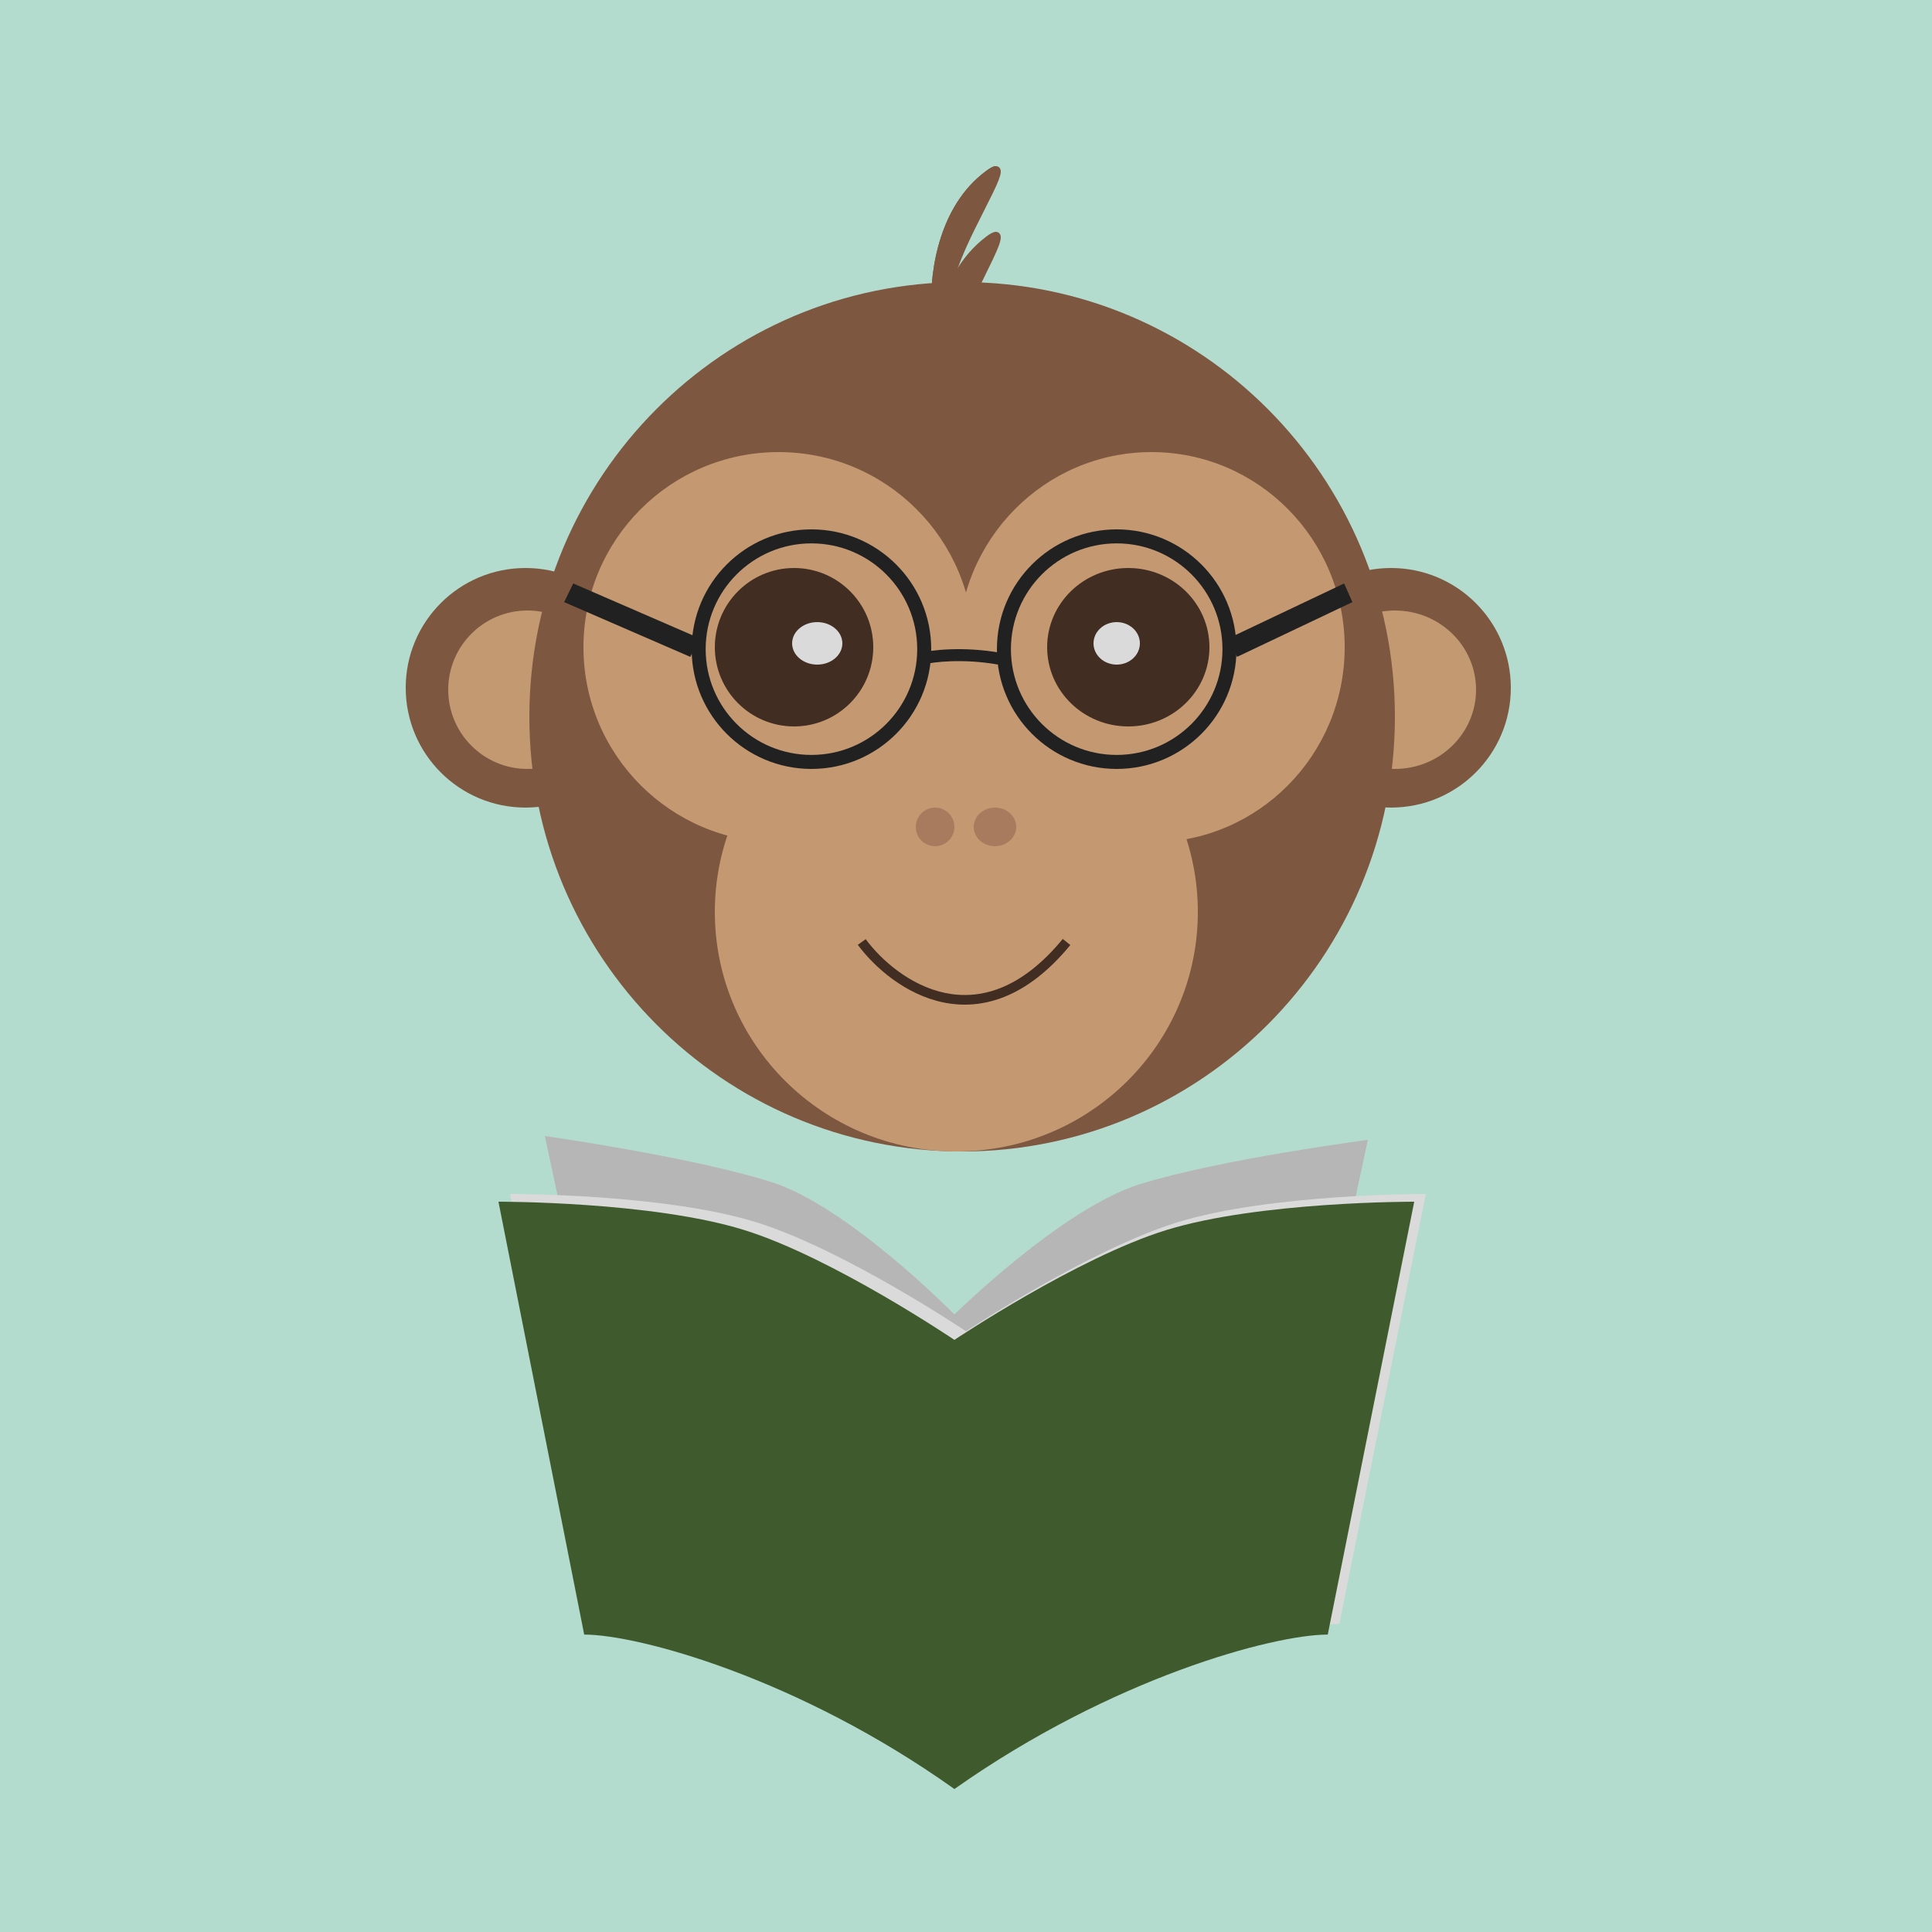 <svg width="500" height="500" viewBox="0 0 500 500" fill="none" xmlns="http://www.w3.org/2000/svg">
<rect width="500" height="500" fill="#B3DCCF"/>
<g filter="url(#filter0_d_1661_4919)">
<path d="M144 299C144 299 181.638 304.31 202.54 310.88C222.485 317.149 250 345.167 250 345.167V438C214.633 412.691 178.467 402.869 166.26 402.869L144 299Z" fill="#B6B6B6"/>
</g>
<g filter="url(#filter1_d_1661_4919)">
<path d="M357 300C357 300 319.262 304.892 298.085 311.434C277.877 317.676 250 345.178 250 345.178V438C285.833 412.802 322.475 403.022 334.843 403.022L357 300Z" fill="#B6B6B6"/>
</g>
<path d="M132 309C132 309 171.785 308.889 195.699 316.315C218.52 323.402 250 344.529 250 344.529V460C209.535 431.394 168.157 420.291 154.19 420.291L132 309Z" fill="#DADADA"/>
<path d="M369 309C369 309 328.878 308.889 304.761 316.315C281.747 323.402 250 344.529 250 344.529V460C290.808 431.394 332.537 420.291 346.622 420.291L369 309Z" fill="#DADADA"/>
<g filter="url(#filter2_d_1661_4919)">
<path d="M132 316C132 316 171.785 315.888 195.699 323.363C218.52 330.497 250 351.765 250 351.765V468C209.535 439.204 168.157 428.028 154.19 428.028L132 316Z" fill="#3F5B2D"/>
</g>
<g filter="url(#filter3_d_1661_4919)">
<path d="M369 316C369 316 328.878 315.888 304.761 323.363C281.747 330.497 250 351.765 250 351.765V468C290.808 439.204 332.537 428.028 346.622 428.028L369 316Z" fill="#3F5B2D"/>
</g>
<path d="M167 178C167 195.121 153.121 209 136 209C118.879 209 105 195.121 105 178C105 160.879 118.879 147 136 147C153.121 147 167 160.879 167 178Z" fill="#7D5740"/>
<path d="M157 178.5C157 189.822 147.822 199 136.5 199C125.178 199 116 189.822 116 178.5C116 167.178 125.178 158 136.5 158C147.822 158 157 167.178 157 178.5Z" fill="#C39972"/>
<path d="M391 178C391 195.121 377.121 209 360 209C342.879 209 329 195.121 329 178C329 160.879 342.879 147 360 147C377.121 147 391 160.879 391 178Z" fill="#7D5740"/>
<path d="M382 178.5C382 189.822 372.598 199 361 199C349.402 199 340 189.822 340 178.5C340 167.178 349.402 158 361 158C372.598 158 382 167.178 382 178.5Z" fill="#C39972"/>
<path d="M361 185.5C361 247.632 310.856 298 249 298C187.144 298 137 247.632 137 185.5C137 123.368 187.144 73 249 73C310.856 73 361 123.368 361 185.5Z" fill="#7D5740"/>
<path d="M252 167.5C252 195.39 229.39 218 201.5 218C173.61 218 151 195.39 151 167.5C151 139.61 173.61 117 201.5 117C229.39 117 252 139.61 252 167.5Z" fill="#C49972"/>
<path d="M348 167.5C348 195.39 325.614 218 298 218C270.386 218 248 195.39 248 167.5C248 139.61 270.386 117 298 117C325.614 117 348 139.61 348 167.5Z" fill="#C49972"/>
<path d="M310 236C310 270.242 282.018 298 247.5 298C212.982 298 185 270.242 185 236C185 201.758 212.982 174 247.5 174C282.018 174 310 201.758 310 236Z" fill="#C49972"/>
<path d="M226 167.5C226 178.822 216.822 188 205.5 188C194.178 188 185 178.822 185 167.5C185 156.178 194.178 147 205.5 147C216.822 147 226 156.178 226 167.5Z" fill="#412D21"/>
<path d="M218 166.5C218 169.538 215.09 172 211.5 172C207.91 172 205 169.538 205 166.5C205 163.462 207.91 161 211.5 161C215.09 161 218 163.462 218 166.5Z" fill="#DADADA"/>
<path d="M271 167.5C271 178.822 280.402 188 292 188C303.598 188 313 178.822 313 167.5C313 156.178 303.598 147 292 147C280.402 147 271 156.178 271 167.5Z" fill="#412D21"/>
<path d="M283 166.5C283 169.538 285.686 172 289 172C292.314 172 295 169.538 295 166.5C295 163.462 292.314 161 289 161C285.686 161 283 163.462 283 166.5Z" fill="#DADADA"/>
<path d="M247 214C247 216.761 244.761 219 242 219C239.239 219 237 216.761 237 214C237 211.239 239.239 209 242 209C244.761 209 247 211.239 247 214Z" fill="#A87B5F"/>
<path d="M263 214C263 216.761 260.538 219 257.5 219C254.462 219 252 216.761 252 214C252 211.239 254.462 209 257.5 209C260.538 209 263 211.239 263 214Z" fill="#A87B5F"/>
<path fill-rule="evenodd" clip-rule="evenodd" d="M244.04 259.406C234.218 257.344 226.3 250.32 222 244.524L224.035 243.049C228.115 248.547 235.553 255.075 244.564 256.966C253.432 258.827 264.134 256.262 275.041 243L277 244.573C265.616 258.415 254.007 261.497 244.04 259.406Z" fill="#412D21"/>
<path d="M254.223 45.019C241.939 54.896 240.398 73.122 241.163 81H249.635C231.986 81 269.578 32.672 254.223 45.019Z" fill="#7D5740"/>
<path fill-rule="evenodd" clip-rule="evenodd" d="M257.14 44.998C256.65 45.282 255.969 45.772 255.061 46.519C249.356 51.209 246.113 57.912 244.39 64.45C242.782 70.555 242.518 76.449 242.782 80.27H245.798C245.616 80.045 245.455 79.797 245.314 79.528C244.513 77.99 244.519 75.941 244.913 73.761C245.708 69.369 248.224 63.719 250.747 58.562C251.617 56.785 252.486 55.069 253.293 53.474C254.866 50.368 256.209 47.715 256.887 45.936C257.038 45.54 257.145 45.214 257.213 44.956C257.189 44.969 257.165 44.983 257.14 44.998ZM250.129 80.27C248.221 80.27 247.282 79.623 246.809 78.716C246.285 77.709 246.203 76.15 246.578 74.075C247.323 69.958 249.727 64.515 252.262 59.336C253.089 57.644 253.933 55.977 254.731 54.401C256.337 51.227 257.754 48.428 258.464 46.564C258.73 45.866 258.93 45.22 258.985 44.696C259.011 44.438 259.013 44.122 258.905 43.822C258.781 43.474 258.516 43.175 258.115 43.054C257.772 42.952 257.434 43.012 257.174 43.092C256.9 43.177 256.608 43.317 256.305 43.493C255.697 43.845 254.933 44.404 254 45.171C247.922 50.167 244.535 57.247 242.756 64C240.976 70.753 240.784 77.259 241.16 81.219L241.234 82H250.129V80.27Z" fill="#7D5740"/>
<path d="M254.223 63.019C241.939 72.896 240.398 91.122 241.163 99H249.635C231.986 99 269.578 50.672 254.223 63.019Z" fill="#7D5740"/>
<path fill-rule="evenodd" clip-rule="evenodd" d="M257.14 62.049C256.65 62.34 255.969 62.843 255.061 63.609C249.356 68.42 246.113 75.294 244.39 82C242.782 88.262 242.518 94.306 242.782 98.226H245.798C245.616 97.995 245.455 97.741 245.314 97.465C244.513 95.887 244.519 93.785 244.913 91.549C245.708 87.045 248.224 81.25 250.747 75.961C251.617 74.138 252.486 72.379 253.293 70.742C254.866 67.557 256.209 64.836 256.887 63.011C257.038 62.605 257.145 62.271 257.213 62.006C257.189 62.02 257.165 62.034 257.14 62.049ZM250.129 98.226C248.221 98.226 247.282 97.562 246.809 96.631C246.285 95.599 246.203 94 246.578 91.872C247.323 87.649 249.727 82.067 252.262 76.754C253.089 75.02 253.933 73.309 254.731 71.694C256.337 68.438 257.754 65.567 258.464 63.656C258.73 62.94 258.93 62.277 258.985 61.739C259.011 61.475 259.013 61.151 258.905 60.843C258.781 60.486 258.516 60.18 258.115 60.056C257.772 59.95 257.434 60.012 257.174 60.094C256.9 60.181 256.608 60.325 256.305 60.506C255.697 60.867 254.933 61.44 254 62.227C247.922 67.351 244.535 74.612 242.756 81.539C240.976 88.465 240.784 95.138 241.16 99.198L241.234 100H250.129V98.226Z" fill="#7D5740"/>
<path fill-rule="evenodd" clip-rule="evenodd" d="M210 195.374C225.118 195.374 237.374 183.118 237.374 168C237.374 152.882 225.118 140.626 210 140.626C194.882 140.626 182.626 152.882 182.626 168C182.626 183.118 194.882 195.374 210 195.374ZM210 199C227.121 199 241 185.121 241 168C241 150.879 227.121 137 210 137C192.879 137 179 150.879 179 168C179 185.121 192.879 199 210 199Z" fill="#212121"/>
<path fill-rule="evenodd" clip-rule="evenodd" d="M289 195.374C304.118 195.374 316.374 183.118 316.374 168C316.374 152.882 304.118 140.626 289 140.626C273.882 140.626 261.626 152.882 261.626 168C261.626 183.118 273.882 195.374 289 195.374ZM289 199C306.121 199 320 185.121 320 168C320 150.879 306.121 137 289 137C271.879 137 258 150.879 258 168C258 185.121 271.879 199 289 199Z" fill="#212121"/>
<path fill-rule="evenodd" clip-rule="evenodd" d="M258.341 172C249.101 170.362 241.44 171.336 238.921 171.972L238 168.987C241.037 168.22 249.239 167.229 259 168.959L258.341 172Z" fill="#212121"/>
<path fill-rule="evenodd" clip-rule="evenodd" d="M148.351 151L181 165.172L178.649 170L146 155.828L148.351 151Z" fill="#212121"/>
<path fill-rule="evenodd" clip-rule="evenodd" d="M347.85 151L318 165.172L320.15 170L350 155.828L347.85 151Z" fill="#212121"/>
<defs>
<filter id="filter0_d_1661_4919" x="137" y="290" width="114" height="148" filterUnits="userSpaceOnUse" color-interpolation-filters="sRGB">
<feFlood flood-opacity="0" result="BackgroundImageFix"/>
<feColorMatrix in="SourceAlpha" type="matrix" values="0 0 0 0 0 0 0 0 0 0 0 0 0 0 0 0 0 0 127 0" result="hardAlpha"/>
<feOffset dx="-3" dy="-5"/>
<feGaussianBlur stdDeviation="2"/>
<feComposite in2="hardAlpha" operator="out"/>
<feColorMatrix type="matrix" values="0 0 0 0 1 0 0 0 0 1 0 0 0 0 1 0 0 0 0.25 0"/>
<feBlend mode="normal" in2="BackgroundImageFix" result="effect1_dropShadow_1661_4919"/>
<feBlend mode="normal" in="SourceGraphic" in2="effect1_dropShadow_1661_4919" result="shape"/>
</filter>
<filter id="filter1_d_1661_4919" x="243" y="291" width="115" height="147" filterUnits="userSpaceOnUse" color-interpolation-filters="sRGB">
<feFlood flood-opacity="0" result="BackgroundImageFix"/>
<feColorMatrix in="SourceAlpha" type="matrix" values="0 0 0 0 0 0 0 0 0 0 0 0 0 0 0 0 0 0 127 0" result="hardAlpha"/>
<feOffset dx="-3" dy="-5"/>
<feGaussianBlur stdDeviation="2"/>
<feComposite in2="hardAlpha" operator="out"/>
<feColorMatrix type="matrix" values="0 0 0 0 1 0 0 0 0 1 0 0 0 0 1 0 0 0 0.25 0"/>
<feBlend mode="normal" in2="BackgroundImageFix" result="effect1_dropShadow_1661_4919"/>
<feBlend mode="normal" in="SourceGraphic" in2="effect1_dropShadow_1661_4919" result="shape"/>
</filter>
<filter id="filter2_d_1661_4919" x="125" y="307" width="126" height="161" filterUnits="userSpaceOnUse" color-interpolation-filters="sRGB">
<feFlood flood-opacity="0" result="BackgroundImageFix"/>
<feColorMatrix in="SourceAlpha" type="matrix" values="0 0 0 0 0 0 0 0 0 0 0 0 0 0 0 0 0 0 127 0" result="hardAlpha"/>
<feOffset dx="-3" dy="-5"/>
<feGaussianBlur stdDeviation="2"/>
<feComposite in2="hardAlpha" operator="out"/>
<feColorMatrix type="matrix" values="0 0 0 0 0 0 0 0 0 0 0 0 0 0 0 0 0 0 0.25 0"/>
<feBlend mode="normal" in2="BackgroundImageFix" result="effect1_dropShadow_1661_4919"/>
<feBlend mode="normal" in="SourceGraphic" in2="effect1_dropShadow_1661_4919" result="shape"/>
</filter>
<filter id="filter3_d_1661_4919" x="243" y="307" width="127" height="161" filterUnits="userSpaceOnUse" color-interpolation-filters="sRGB">
<feFlood flood-opacity="0" result="BackgroundImageFix"/>
<feColorMatrix in="SourceAlpha" type="matrix" values="0 0 0 0 0 0 0 0 0 0 0 0 0 0 0 0 0 0 127 0" result="hardAlpha"/>
<feOffset dx="-3" dy="-5"/>
<feGaussianBlur stdDeviation="2"/>
<feComposite in2="hardAlpha" operator="out"/>
<feColorMatrix type="matrix" values="0 0 0 0 0 0 0 0 0 0 0 0 0 0 0 0 0 0 0.25 0"/>
<feBlend mode="normal" in2="BackgroundImageFix" result="effect1_dropShadow_1661_4919"/>
<feBlend mode="normal" in="SourceGraphic" in2="effect1_dropShadow_1661_4919" result="shape"/>
</filter>
</defs>
</svg>
